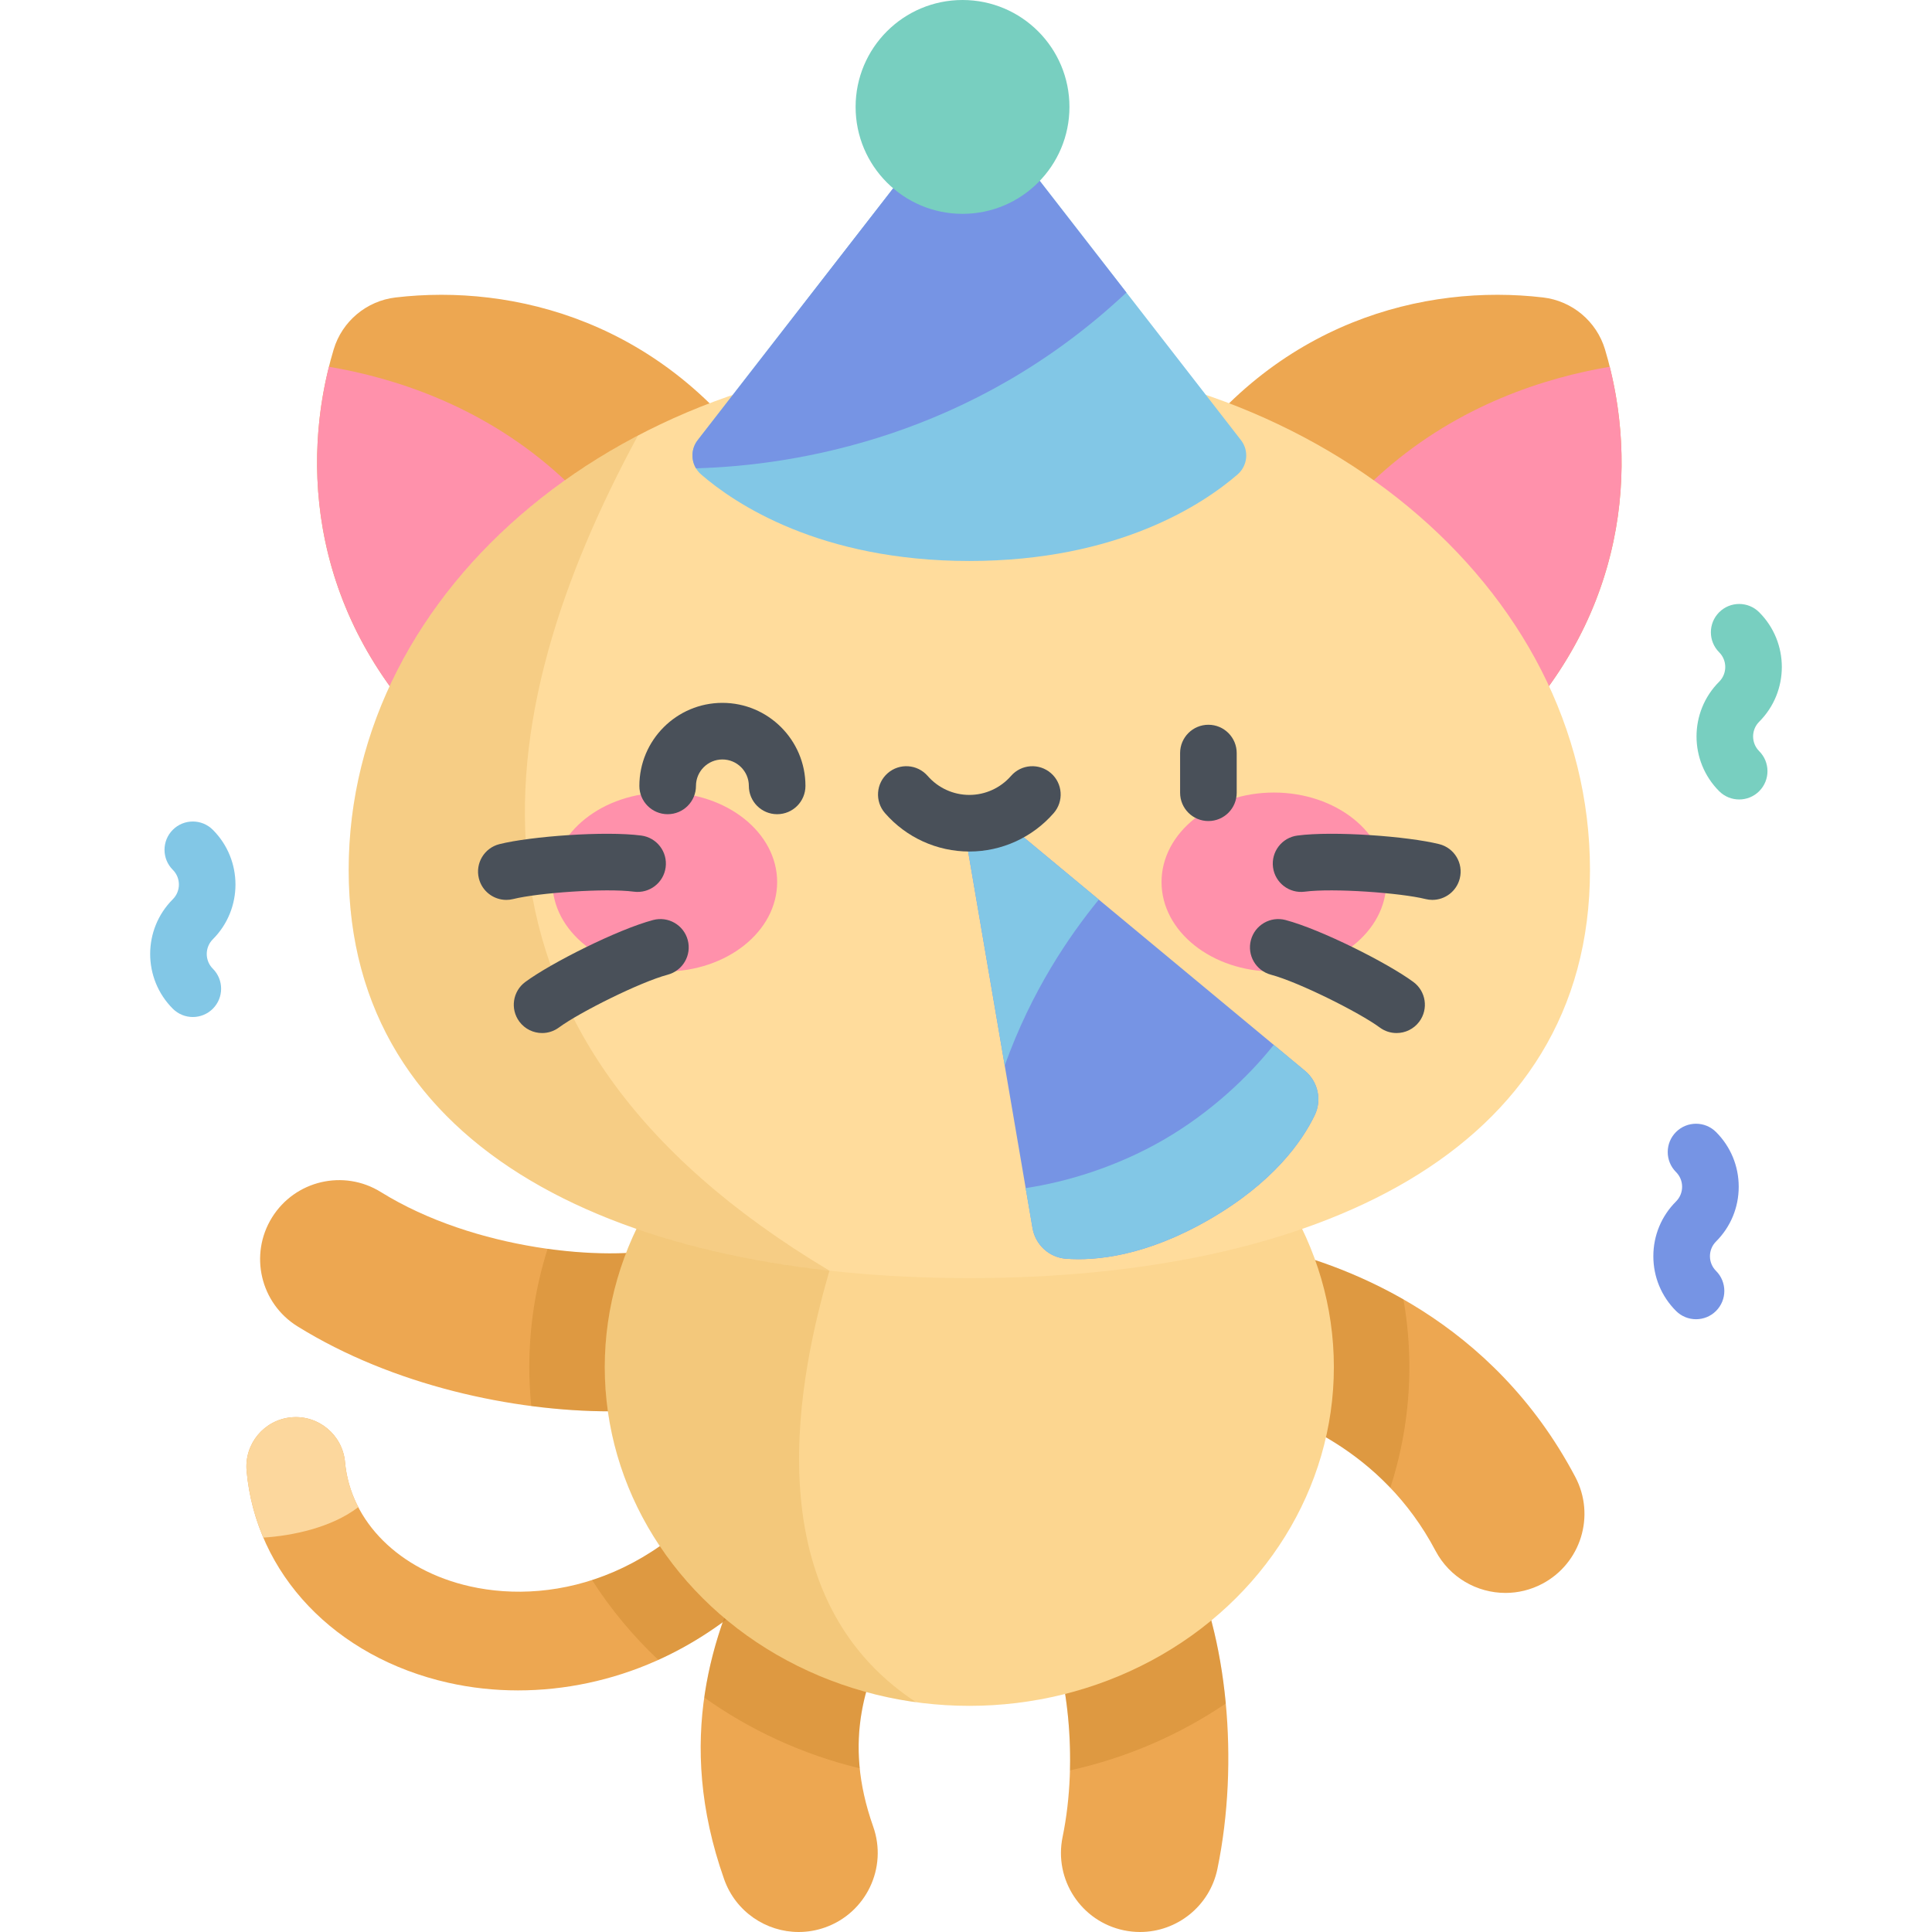 <?xml version="1.0" encoding="iso-8859-1"?>
<!-- Generator: Adobe Illustrator 19.0.0, SVG Export Plug-In . SVG Version: 6.00 Build 0)  -->
<svg version="1.1" id="Capa_1" xmlns="http://www.w3.org/2000/svg" xmlns:xlink="http://www.w3.org/1999/xlink" x="0px" y="0px"
	 viewBox="0 0 512 512" style="enable-background:new 0 0 512 512;" xml:space="preserve">
<path style="fill:#EDA751;" d="M137.283,447.974c-6.241,0-12.44-0.67-18.465-2.026c-30.011-6.75-50.997-28.783-53.464-56.131
	c-0.649-7.201,4.662-13.565,11.863-14.214c7.186-0.649,13.564,4.662,14.214,11.863c1.425,15.802,14.43,28.731,33.132,32.938
	c22.465,5.055,54.067-2.44,75.387-38.627c3.67-6.229,11.695-8.304,17.924-4.634c6.23,3.671,8.304,11.696,4.634,17.925
	c-12.269,20.824-29.098,36.421-48.667,45.103C162.202,445.336,149.661,447.974,137.283,447.974z"/>
<path style="fill:#FCD79D;" d="M94.953,399.41c-1.924-3.702-3.14-7.718-3.521-11.943c-0.65-7.201-7.028-12.512-14.214-11.863
	c-7.201,0.649-12.512,7.014-11.863,14.214c0.559,6.201,2.08,12.124,4.432,17.662C77.402,407.001,87.825,404.871,94.953,399.41z"/>
<g>
	<path style="fill:#EDA751;" d="M302.132,511.999c-1.405,0-2.83-0.142-4.26-0.437c-11.329-2.341-18.615-13.423-16.274-24.752
		c4.313-20.871,1.076-44.972-4.546-56.214c-5.173-10.347-0.979-22.929,9.367-28.103c10.349-5.173,22.929-0.979,28.103,9.367
		c10.725,21.449,13.981,54.976,8.102,83.427C320.578,505.186,311.859,511.999,302.132,511.999z"/>
	<path style="fill:#EDA751;" d="M211.658,512c-8.628,0-16.708-5.372-19.749-13.97c-13.124-37.121-2.973-65.55,7.337-86.17
		c5.174-10.346,17.756-14.541,28.102-9.367c10.347,5.174,14.541,17.756,9.368,28.103c-7.177,14.354-13.499,30.307-5.31,53.471
		c3.856,10.907-1.86,22.874-12.767,26.73C216.331,511.613,213.974,512,211.658,512z"/>
	<path style="fill:#EDA751;" d="M161.695,374.017c-25.606,0-57.55-6.799-82.869-22.526c-9.827-6.104-12.845-19.018-6.741-28.845
		c6.103-9.827,19.017-12.846,28.845-6.741c24.858,15.44,59.839,18.538,75.539,14.838c11.261-2.65,22.539,4.323,25.193,15.582
		c2.654,11.26-4.323,22.539-15.582,25.193C179.152,373.152,170.824,374.017,161.695,374.017z"/>
	<path style="fill:#EDA751;" d="M398.969,422.142c-7.518,0-14.786-4.059-18.541-11.17c-14.179-26.853-39.129-36.245-52.74-39.454
		c-11.26-2.654-18.236-13.933-15.582-25.193c2.655-11.26,13.935-18.235,25.193-15.582c20.535,4.84,58.257,19.158,80.174,60.668
		c5.401,10.23,1.487,22.901-8.743,28.303C405.612,421.361,402.266,422.142,398.969,422.142z"/>
</g>
<g>
	<path style="opacity:0.2;fill:#A35F00;enable-background:new    ;" d="M217.875,377.143c-6.229-3.67-14.255-1.595-17.924,4.634
		c-12.198,20.705-27.762,32.004-43.055,36.947c4.933,7.716,10.84,14.821,17.568,21.155c19.302-8.736,35.908-24.21,48.045-44.811
		C226.179,388.839,224.105,380.814,217.875,377.143z"/>
	<path style="opacity:0.2;fill:#A35F00;enable-background:new    ;" d="M324.843,451.447c-1.388-14.805-4.898-28.741-10.321-39.587
		c-5.174-10.347-17.754-14.54-28.103-9.367c-10.347,5.174-14.541,17.756-9.367,28.103c4.073,8.147,6.892,23.046,6.496,38.576
		C298.649,465.833,312.626,459.724,324.843,451.447z"/>
	<path style="opacity:0.2;fill:#A35F00;enable-background:new    ;" d="M227.349,402.493c-10.347-5.173-22.928-0.979-28.102,9.367
		c-5.286,10.572-10.521,23.202-12.608,37.997c12.116,8.635,26.069,15.1,41.204,18.766c-1.548-15.25,3.412-27.104,8.874-38.028
		C241.889,420.248,237.695,407.666,227.349,402.493z"/>
	<path style="opacity:0.2;fill:#A35F00;enable-background:new    ;" d="M176.469,330.743c-7.279,1.715-18.706,1.966-31.344,0.206
		c-3.151,9.938-4.852,20.458-4.852,31.347c0,3.477,0.181,6.915,0.518,10.311c7.241,0.945,14.286,1.409,20.904,1.409
		c9.129,0,17.457-0.865,24.385-2.499c11.26-2.654,18.236-13.933,15.582-25.193C199.008,335.066,187.73,328.093,176.469,330.743z"/>
	<path style="opacity:0.2;fill:#A35F00;enable-background:new    ;" d="M312.107,346.326c-2.654,11.259,4.322,22.539,15.582,25.193
		c10.289,2.425,27.057,8.391,40.754,22.757c3.281-10.123,5.052-20.859,5.052-31.979c0-6.109-0.542-12.101-1.566-17.942
		c-13.006-7.436-25.512-11.462-34.63-13.611C326.042,328.091,314.761,335.065,312.107,346.326z"/>
</g>
<ellipse style="fill:#FCD690;" cx="256.88" cy="362.3" rx="96.61" ry="89.77"/>
<path style="opacity:0.15;fill:#C17A00;enable-background:new    ;" d="M242.776,451.114
	c-44.148-28.985-30.466-88.392-22.972-114.372v-57.364c-34.953,13.512-59.531,45.546-59.531,82.918
	C160.273,407.423,196.107,444.768,242.776,451.114z"/>
<path style="fill:#EDA751;" d="M198.09,206.63c18.905-15.863,31.527-42.492,4.862-81.857
	c-26.876-39.676-66.889-49.621-98.128-45.941c-7.701,0.907-14.164,6.33-16.394,13.757c-9.049,30.125-6.203,71.258,28.203,104.615
	C150.769,230.299,179.186,222.493,198.09,206.63z"/>
<path style="fill:#FF91AB;" d="M87.172,97.198c-7.419,29.62-3.224,68.317,29.461,100.005c29.589,28.686,54.874,26.636,73.399,15.253
	C177.291,125.97,121.637,103.035,87.172,97.198z"/>
<path style="fill:#EDA751;" d="M315.678,206.63c-18.904-15.863-31.526-42.492-4.861-81.857
	c26.876-39.676,66.889-49.621,98.128-45.941c7.701,0.907,14.164,6.33,16.394,13.757c9.049,30.125,6.203,71.258-28.203,104.615
	C362.999,230.299,334.582,222.493,315.678,206.63z"/>
<path style="fill:#FF91AB;" d="M426.596,97.198c7.419,29.62,3.224,68.317-29.461,100.005
	c-29.589,28.686-54.874,26.636-73.399,15.253C336.477,125.97,392.131,103.035,426.596,97.198z"/>
<path style="fill:#FFDC9C;" d="M421.363,230.572c0,75.204-73.64,108.143-164.479,108.143S92.405,305.776,92.405,230.572
	s73.64-136.169,164.479-136.169C347.723,94.403,421.363,155.368,421.363,230.572z"/>
<path style="opacity:0.15;fill:#C17A00;enable-background:new    ;" d="M169.061,115.427
	c-46.064,24.131-76.655,66.678-76.655,115.146c0,64.648,54.418,98.063,127.399,106.17
	C115.042,274.164,128.704,189.991,169.061,115.427z"/>
<path style="fill:#7694E4;" d="M345.828,283.768c3.455,2.868,4.542,7.721,2.59,11.765c-3.386,7.016-11.025,17.877-27.963,27.656
	c-16.938,9.779-30.163,10.964-37.933,10.389c-4.478-0.332-8.137-3.699-8.894-8.125l-18.552-108.519l6.048-3.492L345.828,283.768z"/>
<g>
	<path style="fill:#82C7E6;" d="M345.828,283.768l-8.269-6.865c-6.838,8.577-16.903,18.057-29.278,25.202
		s-25.618,11.121-36.465,12.754l1.811,10.594c0.757,4.426,4.416,7.794,8.894,8.125c7.769,0.575,20.994-0.61,37.933-10.389
		c16.938-9.779,24.577-20.64,27.963-27.656C350.37,291.489,349.283,286.637,345.828,283.768z"/>
	<path style="fill:#82C7E6;" d="M261.124,213.442l-6.048,3.492l11.187,65.436c7.156-19.908,17.058-34.286,24.927-43.966
		L261.124,213.442z"/>
</g>
<g>
	<ellipse style="fill:#FF91AB;" cx="176.17" cy="233.75" rx="29.781" ry="23.716"/>
	<ellipse style="fill:#FF91AB;" cx="337.6" cy="233.75" rx="29.781" ry="23.716"/>
</g>
<g>
	<path style="fill:#495059;" d="M320.239,217.586c-4.142,0-7.5-3.358-7.5-7.5v-10.517c0-4.142,3.358-7.5,7.5-7.5s7.5,3.358,7.5,7.5
		v10.517C327.739,214.228,324.381,217.586,320.239,217.586z"/>
	<path style="fill:#495059;" d="M256.884,225.662c-8.569,0-16.719-3.711-22.357-10.182c-2.721-3.123-2.396-7.86,0.727-10.582
		c3.123-2.721,7.86-2.396,10.581,0.727c2.79,3.201,6.816,5.037,11.049,5.037c4.232,0,8.259-1.836,11.049-5.037
		c2.72-3.123,7.458-3.448,10.582-0.726c3.123,2.721,3.448,7.459,0.726,10.582C273.602,221.951,265.453,225.662,256.884,225.662z"/>
	<path style="fill:#495059;" d="M134.179,238.481c-3.36,0-6.418-2.275-7.27-5.683c-1.005-4.018,1.438-8.09,5.457-9.095
		c8.27-2.068,27.982-3.54,37.586-2.271c4.107,0.543,6.995,4.312,6.453,8.419c-0.544,4.106-4.306,6.998-8.419,6.453
		c-7.483-0.992-25.451,0.319-31.982,1.952C135.394,238.408,134.782,238.481,134.179,238.481z"/>
	<path style="fill:#495059;" d="M143.666,273.767c-2.3,0-4.569-1.054-6.04-3.046c-2.46-3.332-1.753-8.028,1.58-10.488
		c6.859-5.062,24.522-13.935,33.885-16.421c4.003-1.06,8.11,1.32,9.174,5.324c1.063,4.004-1.321,8.111-5.324,9.174
		c-7.296,1.937-23.41,9.993-28.826,13.991C146.774,273.29,145.213,273.767,143.666,273.767z"/>
	<path style="fill:#495059;" d="M379.589,238.481c-0.603,0-1.214-0.073-1.825-0.226c-6.531-1.633-24.5-2.943-31.982-1.952
		c-4.11,0.542-7.875-2.347-8.418-6.453s2.346-7.876,6.453-8.419c9.604-1.27,29.316,0.204,37.586,2.271
		c4.019,1.005,6.462,5.077,5.457,9.095C386.007,236.206,382.949,238.48,379.589,238.481z"/>
	<path style="fill:#495059;" d="M370.102,273.767c-1.547,0-3.108-0.477-4.448-1.466c-5.417-3.998-21.53-12.054-28.826-13.991
		c-4.003-1.063-6.387-5.17-5.324-9.174c1.063-4.003,5.167-6.384,9.174-5.324c9.362,2.486,27.026,11.358,33.885,16.421
		c3.332,2.46,4.04,7.156,1.58,10.488C374.671,272.713,372.401,273.767,370.102,273.767z"/>
</g>
<path style="fill:#82C7E6;" d="M256.884,148.666c39.549,0,62.128-15.178,71.076-22.924c2.674-2.315,3.081-6.304,0.913-9.097
	l-66.748-86.002c-2.656-3.422-7.825-3.422-10.481,0l-66.748,86.002c-2.168,2.794-1.761,6.783,0.913,9.097
	C194.756,133.488,217.335,148.666,256.884,148.666z"/>
<path style="fill:#7694E4;" d="M262.125,30.642c-2.656-3.422-7.825-3.422-10.481,0l-66.748,86.002
	c-1.719,2.215-1.813,5.179-0.448,7.466c26.459-0.733,73.382-8.35,114.062-46.588L262.125,30.642z"/>
<circle style="fill:#78CFC0;" cx="255.08" cy="28.335" r="28.335"/>
<path style="fill:#495059;" d="M205.954,215.773c-4.142,0-7.5-3.358-7.5-7.5c0-3.864-3.144-7.007-7.008-7.007
	s-7.007,3.144-7.007,7.007c0,4.142-3.358,7.5-7.5,7.5s-7.5-3.358-7.5-7.5c0-12.135,9.872-22.007,22.007-22.007
	c12.135,0,22.008,9.873,22.008,22.007C213.454,212.415,210.096,215.773,205.954,215.773z"/>
<path style="fill:#7694E4;" d="M449.465,349.61c-1.919,0-3.839-0.733-5.303-2.197c-3.875-3.875-6.009-9.026-6.009-14.506
	s2.134-10.631,6.009-14.506c1.042-1.041,1.615-2.426,1.615-3.899s-0.574-2.857-1.615-3.898c-2.929-2.929-2.929-7.678,0-10.607
	s7.677-2.929,10.607,0c3.875,3.875,6.009,9.026,6.009,14.506s-2.134,10.631-6.009,14.506c-1.042,1.042-1.615,2.426-1.615,3.899
	s0.574,2.858,1.615,3.899c2.929,2.929,2.929,7.678,0,10.607C453.304,348.878,451.384,349.61,449.465,349.61z"/>
<path style="fill:#82C7E6;" d="M51.1,269.519c-1.919,0-3.839-0.732-5.304-2.197c-7.998-7.999-7.998-21.013,0-29.011
	c2.15-2.15,2.15-5.648,0-7.799c-2.929-2.929-2.929-7.678,0-10.606c2.929-2.929,7.678-2.929,10.606,0
	c7.999,7.998,7.999,21.013,0,29.012c-2.15,2.15-2.15,5.648,0,7.798c2.929,2.929,2.928,7.678,0,10.607
	C54.939,268.786,53.019,269.519,51.1,269.519z"/>
<path style="fill:#78CFC0;" d="M460.9,211.869c-1.919,0-3.839-0.732-5.303-2.197c-7.999-7.999-7.999-21.013,0-29.012
	c2.15-2.15,2.15-5.648,0-7.798c-2.929-2.929-2.928-7.678,0-10.607c2.929-2.928,7.678-2.928,10.607,0.001
	c7.998,7.999,7.998,21.013-0.001,29.011c-2.15,2.15-2.15,5.648,0,7.799c2.929,2.929,2.929,7.678,0,10.607
	C464.739,211.136,462.82,211.869,460.9,211.869z"/>
<g>
</g>
<g>
</g>
<g>
</g>
<g>
</g>
<g>
</g>
<g>
</g>
<g>
</g>
<g>
</g>
<g>
</g>
<g>
</g>
<g>
</g>
<g>
</g>
<g>
</g>
<g>
</g>
<g>
</g>
</svg>
